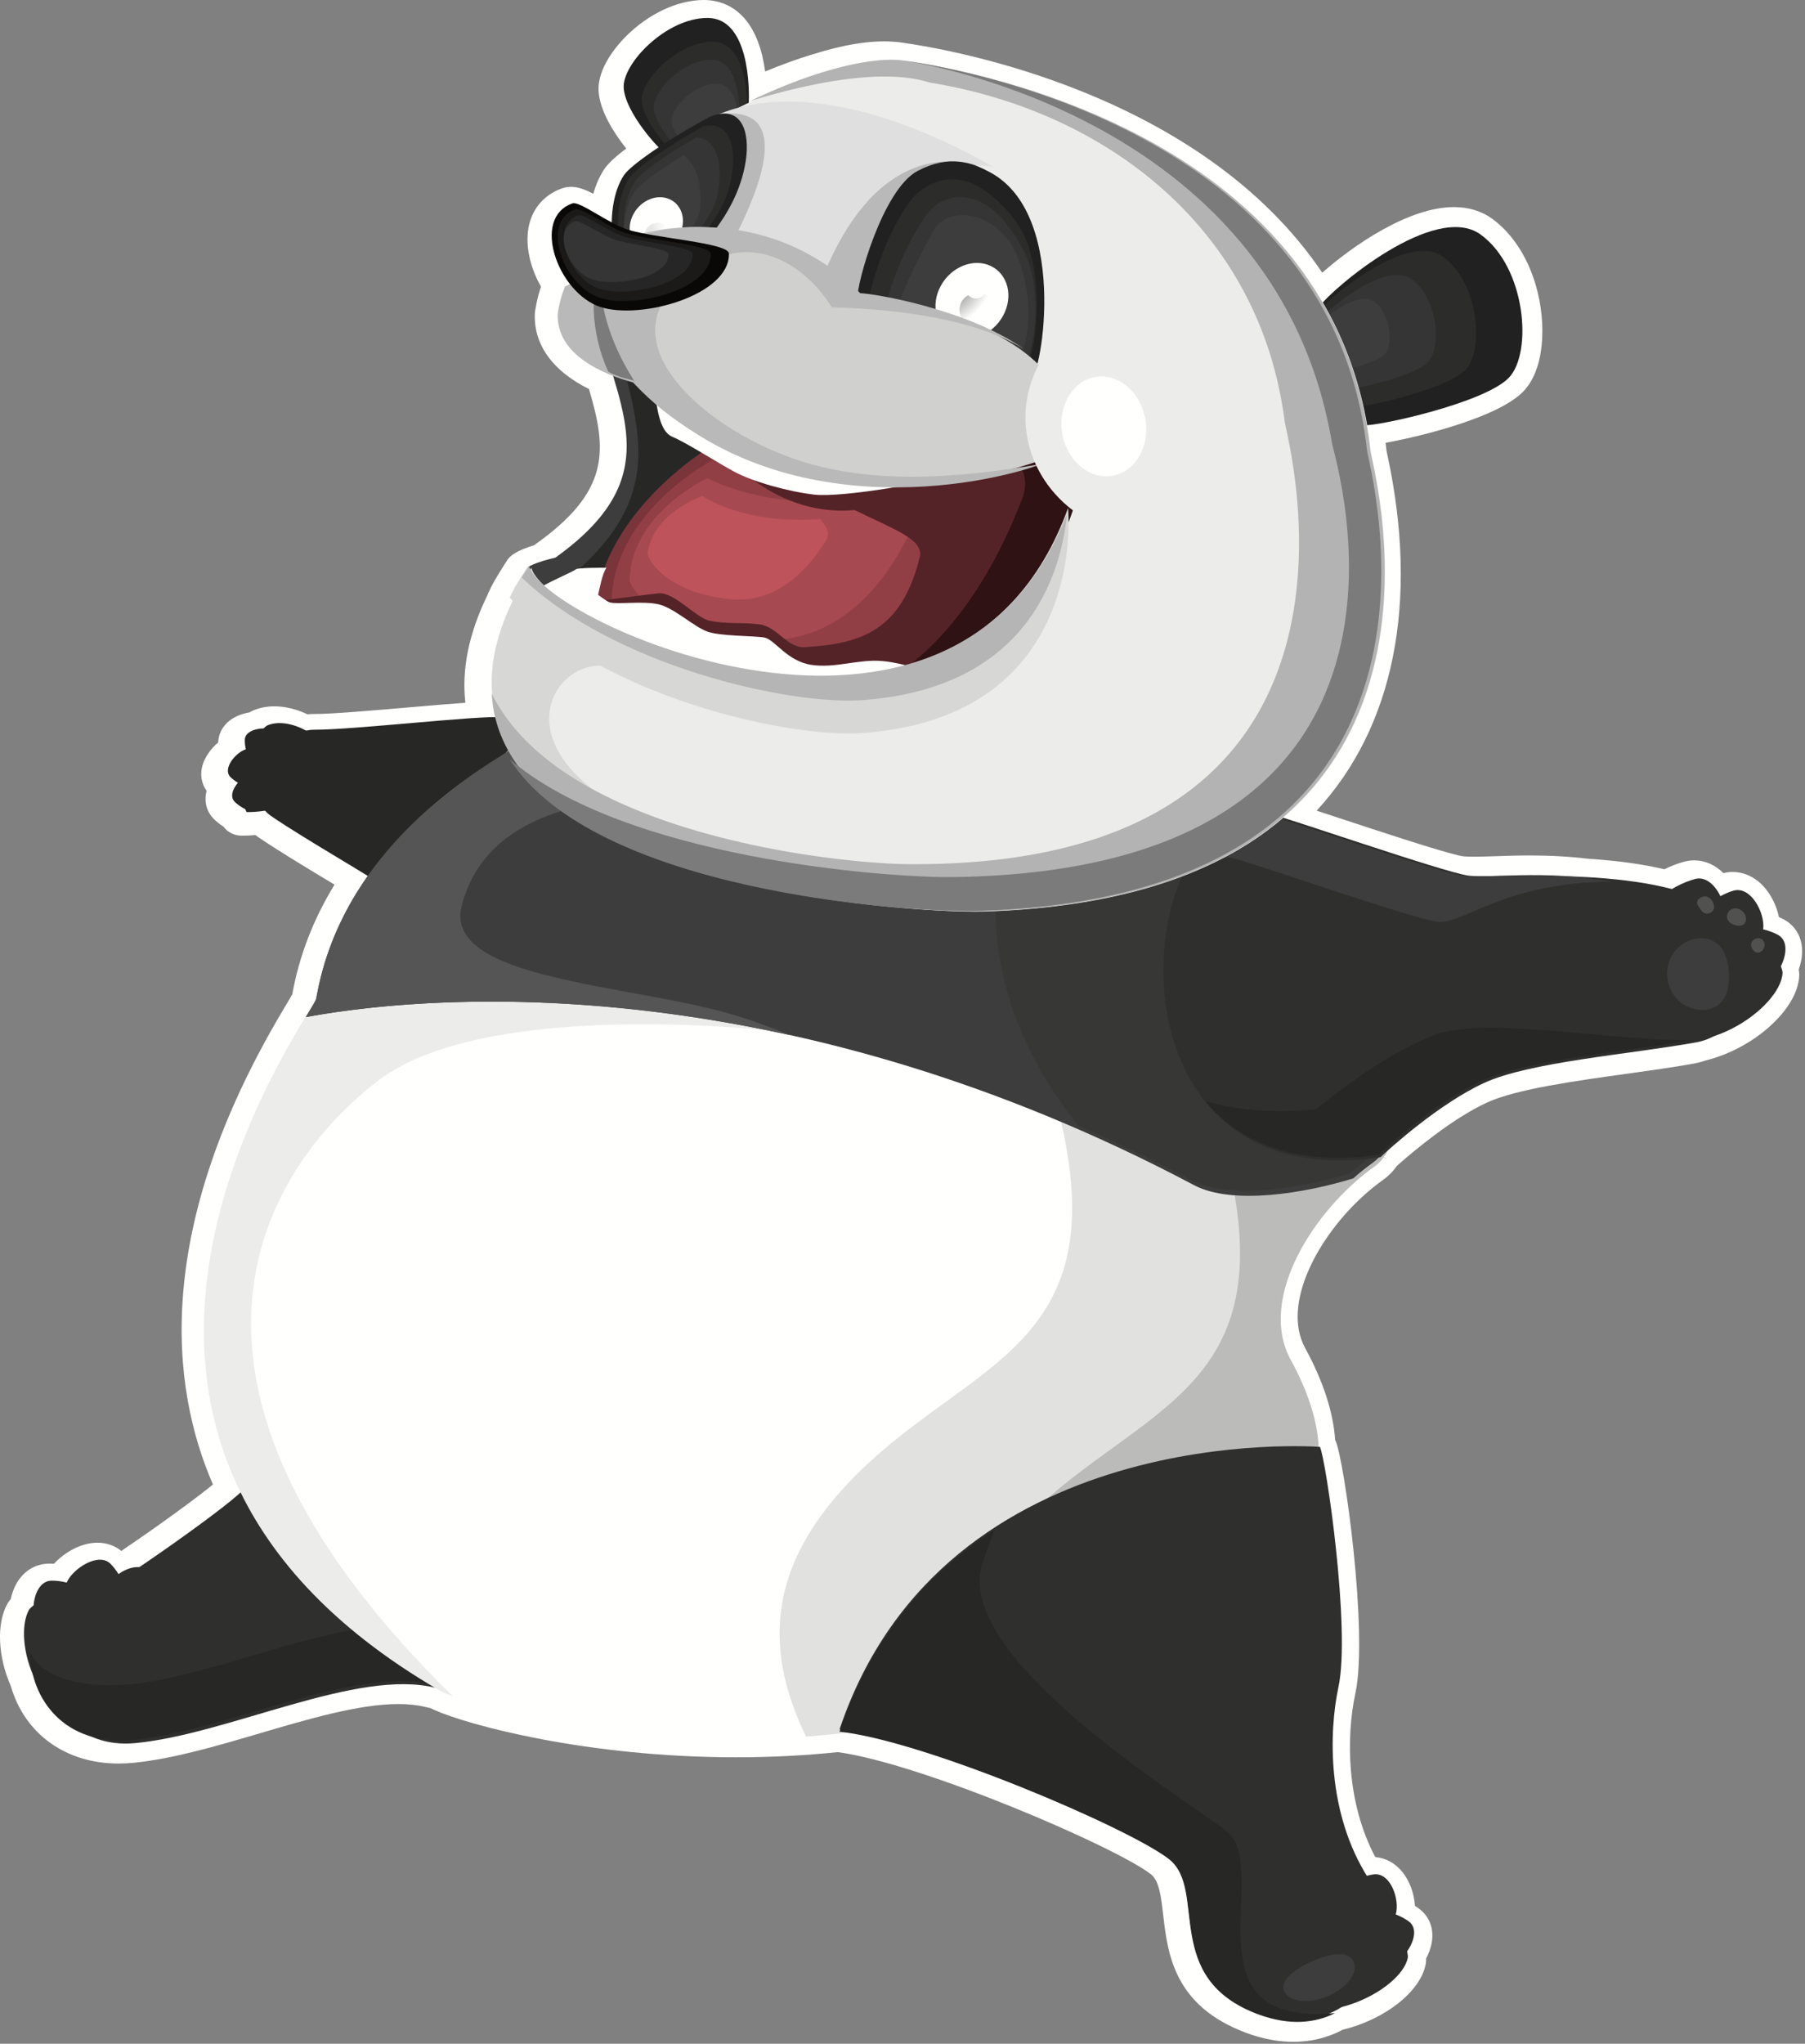 <?xml version="1.0" encoding="UTF-8"?>
<svg width="91px" height="103px" viewBox="0 0 91 103" version="1.1" xmlns="http://www.w3.org/2000/svg" xmlns:xlink="http://www.w3.org/1999/xlink">
    <rect x="0" y="0" width="91" height="103" fill="#808080" stroke="none"/>
    <!-- Generator: Sketch 46.1 (44463) - http://www.bohemiancoding.com/sketch -->
    <title>logo-detail</title>
    <desc>Created with Sketch.</desc>
    <defs>
        <path d="M0.795,1.383 C1.032,1.383 1.262,1.253 1.378,1.027 C1.427,0.931 1.45,0.829 1.45,0.728 L1.45,1.383 L0.795,1.383 Z M0.795,1.383 C0.696,1.383 0.596,1.361 0.502,1.313 C0.278,1.198 0.15,0.972 0.15,0.736 L0.15,1.383 L0.795,1.383 Z M0.15,0.736 C0.15,0.635 0.173,0.533 0.222,0.437 C0.339,0.211 0.568,0.081 0.805,0.081 L1.45,0.081 L1.45,0.728 C1.45,0.728 1.45,0.728 1.45,0.728 L0.15,0.736 Z" id="path-1"></path>
        <radialGradient cx="-49.977%" cy="-49.977%" fx="-49.977%" fy="-49.977%" r="148.858%" gradientTransform="translate(-0.5,-0.5),scale(1,0.999),translate(0.5,0.5)" id="radialGradient-3">
            <stop stop-color="#1A1919" offset="0%"></stop>
            <stop stop-color="#FFFFFE" offset="100%"></stop>
        </radialGradient>
        <radialGradient cx="-49.979%" cy="-49.984%" fx="-49.979%" fy="-49.984%" r="148.843%" gradientTransform="translate(-0.5,-0.5),scale(0.943,1),translate(0.5,0.5)" id="radialGradient-4">
            <stop stop-color="#1A1919" offset="0%"></stop>
            <stop stop-color="#FFFFFE" offset="100%"></stop>
        </radialGradient>
    </defs>
    <g id="Page-1" stroke="none" stroke-width="1" fill="none" fill-rule="evenodd">
        <g id="logo-detail">
            <path d="M89.933,46.337 C89.854,46.294 89.771,46.253 89.684,46.214 C89.568,45.648 89.286,45.074 88.893,44.653 C88.346,44.068 87.605,43.823 86.889,44.004 C86.473,43.59 85.96,43.359 85.415,43.359 C85.25,43.359 85.085,43.381 84.924,43.423 C84.594,43.51 84.255,43.639 83.911,43.809 C82.82,43.55 81.56,43.376 80.078,43.28 C79.147,43.168 78.179,43.113 77.123,43.113 C76.47,43.113 75.882,43.133 75.362,43.151 C74.607,43.177 74.016,43.189 73.722,43.149 C73.583,43.129 73.018,43.008 70.781,42.294 C69.679,41.942 68.444,41.535 67.355,41.176 C67.016,41.064 66.689,40.957 66.379,40.855 C70.27,36.647 71.541,30.375 69.957,22.978 C69.929,22.847 69.908,22.753 69.902,22.718 C69.887,22.585 69.871,22.45 69.854,22.315 C71.865,21.953 75.621,20.978 76.813,19.713 C77.869,18.592 77.797,16.649 77.717,15.865 C77.507,13.807 76.575,11.996 75.224,11.02 C74.688,10.633 74.039,10.437 73.296,10.437 C71.024,10.437 68.233,12.357 66.662,13.743 C60.55,4.684 48.002,2.5 45.46,2.145 L45.386,2.135 C45.384,2.134 45.381,2.134 45.378,2.133 C45.336,2.128 45.21,2.11 45.017,2.1 C43.922,2.023 42.56,2.239 40.978,2.736 C40.214,2.966 39.41,3.256 38.576,3.602 C38.442,2.61 38.116,1.473 37.361,0.745 C36.856,0.259 36.212,0.002 35.49,0 C34.172,0 32.701,0.686 31.554,1.835 C31.113,2.278 30.097,3.434 30.181,4.623 C30.248,5.58 30.925,6.674 31.571,7.485 C31.227,7.745 30.905,8.012 30.688,8.248 C30.682,8.253 30.671,8.266 30.666,8.272 C30.594,8.351 30.536,8.422 30.487,8.493 C30.429,8.577 30.376,8.664 30.326,8.751 C30.298,8.8 30.273,8.849 30.238,8.917 L30.201,8.99 C30.168,9.059 30.137,9.128 30.106,9.203 C30.039,9.364 29.983,9.521 29.943,9.66 C29.932,9.696 29.922,9.733 29.912,9.768 C29.502,9.552 29.15,9.416 28.789,9.416 C28.634,9.416 28.484,9.441 28.344,9.49 C27.576,9.758 27.011,10.315 26.753,11.058 C26.418,12.024 26.624,13.308 27.274,14.446 C27.188,14.702 27.115,14.968 27.056,15.247 L27.048,15.284 C27.021,15.414 26.997,15.546 26.976,15.683 C26.971,15.714 26.968,15.746 26.966,15.778 C26.888,17.35 27.853,18.697 29.693,19.605 C30.599,22.658 30.804,24.764 26.918,27.481 C26.579,27.586 26.181,27.733 25.901,27.917 C25.856,27.945 25.813,27.975 25.773,28.009 C25.673,28.091 25.591,28.189 25.531,28.296 C24.938,29.222 24.806,29.474 24.612,29.898 C24.596,29.932 24.583,29.966 24.572,30.001 L24.455,30.246 C24.431,30.299 24.406,30.351 24.382,30.405 L24.312,30.566 C24.285,30.628 24.258,30.69 24.23,30.756 L24.166,30.915 C24.141,30.977 24.117,31.039 24.093,31.1 L24.033,31.262 C24.011,31.323 23.988,31.385 23.967,31.445 L23.915,31.602 C23.894,31.663 23.874,31.725 23.856,31.785 C23.839,31.837 23.824,31.888 23.808,31.943 C23.79,32.003 23.772,32.063 23.756,32.123 C23.741,32.176 23.727,32.228 23.715,32.274 C23.699,32.336 23.684,32.397 23.669,32.456 C23.657,32.507 23.646,32.557 23.634,32.61 C23.62,32.67 23.607,32.73 23.594,32.792 L23.566,32.936 C23.555,32.998 23.543,33.059 23.532,33.126 L23.511,33.261 C23.501,33.323 23.493,33.385 23.485,33.447 L23.467,33.584 C23.46,33.646 23.454,33.707 23.448,33.77 L23.437,33.904 C23.432,33.968 23.428,34.031 23.425,34.09 C23.422,34.133 23.42,34.177 23.419,34.215 C23.416,34.281 23.415,34.347 23.414,34.408 C23.413,34.449 23.412,34.489 23.412,34.528 C23.412,34.597 23.414,34.665 23.416,34.743 L23.418,34.835 C23.421,34.906 23.425,34.976 23.43,35.05 L23.436,35.139 C23.442,35.214 23.449,35.289 23.459,35.377 L23.463,35.417 C22.649,35.474 21.647,35.561 20.608,35.651 C18.805,35.806 16.761,35.983 15.864,35.983 L15.804,35.983 C15.704,35.983 15.602,35.988 15.499,35.999 C14.546,35.546 13.543,35.469 12.76,35.808 C12.695,35.836 12.636,35.868 12.584,35.901 C11.665,36.053 11.046,36.617 11.002,37.385 C11.002,37.395 11.001,37.406 11.001,37.416 C10.613,37.743 10.308,38.183 10.196,38.618 C10.082,39.065 10.162,39.503 10.417,39.854 C10.279,40.382 10.402,40.901 10.792,41.286 C10.931,41.423 11.094,41.551 11.274,41.666 C11.453,41.915 11.743,42.079 12.066,42.109 C12.089,42.111 12.156,42.116 12.263,42.116 C12.368,42.116 12.585,42.112 12.873,42.084 C12.915,42.117 12.959,42.149 13.004,42.179 C13.939,42.82 15.333,43.66 16.562,44.401 C16.665,44.463 16.767,44.524 16.866,44.584 C15.798,46.323 15.083,48.177 14.736,50.11 C14.672,50.227 14.536,50.454 14.414,50.658 L14.32,50.815 C14.318,50.818 14.314,50.826 14.31,50.833 C7.678,61.934 8.601,69.913 10.737,74.815 C9.911,75.49 8.095,76.822 6.116,78.163 C5.789,77.895 5.369,77.748 4.916,77.748 C4.097,77.748 3.265,78.222 2.722,78.809 C2.647,78.805 2.572,78.802 2.5,78.802 C2.496,78.802 2.477,78.802 2.474,78.802 C1.507,78.811 0.767,79.512 0.545,80.584 C0.484,80.653 0.422,80.735 0.369,80.832 C-0.183,81.834 -0.11,83.491 0.547,84.977 C1.243,87.385 3.314,88.878 5.971,88.878 C6.219,88.878 6.475,88.865 6.732,88.84 C8.711,88.646 10.945,87.988 13.105,87.352 C15.565,86.628 18.108,85.879 20.088,85.879 C20.596,85.879 21.054,85.929 21.448,86.028 C21.529,86.048 21.603,86.064 21.676,86.077 L21.691,86.08 C21.739,86.104 21.792,86.129 21.845,86.153 C21.852,86.156 21.878,86.168 21.885,86.172 C23.624,86.952 29.635,88.563 37.114,88.563 C38.851,88.563 40.574,88.475 42.24,88.302 C46.545,88.892 56.289,93.099 58.026,94.46 C58.444,94.788 58.537,95.592 58.645,96.523 C58.87,98.46 59.178,101.112 62.865,102.464 C63.012,102.518 63.164,102.568 63.344,102.621 L63.445,102.651 C63.6,102.694 63.752,102.731 63.895,102.762 L63.996,102.782 C64.129,102.807 64.26,102.829 64.399,102.848 C64.426,102.852 64.454,102.856 64.473,102.858 C64.604,102.874 64.74,102.886 64.897,102.894 L65.031,102.9 C65.095,102.901 65.16,102.902 65.224,102.902 C65.291,102.902 65.357,102.901 65.423,102.899 C65.459,102.898 65.494,102.895 65.53,102.892 L65.558,102.891 C65.653,102.884 65.746,102.876 65.842,102.865 L65.871,102.862 C65.913,102.858 65.954,102.853 65.996,102.847 C66.11,102.831 66.221,102.81 66.332,102.787 C66.393,102.774 66.454,102.76 66.516,102.745 C66.585,102.728 66.652,102.709 66.721,102.689 C66.82,102.66 66.917,102.629 67.011,102.595 C67.064,102.576 67.117,102.556 67.165,102.537 C67.234,102.51 67.302,102.482 67.375,102.45 L67.415,102.431 C67.506,102.39 67.597,102.345 67.687,102.296 C69.821,101.777 71.606,100.379 71.876,98.997 C71.897,98.89 71.901,98.79 71.898,98.701 C72.421,97.724 72.292,96.745 71.532,96.183 C71.47,96.137 71.404,96.092 71.335,96.049 C71.299,95.439 71.073,94.802 70.701,94.342 C70.341,93.897 69.86,93.635 69.335,93.592 C67.889,90.864 67.853,87.581 68.335,85.32 C68.988,82.256 67.765,73.536 67.332,72.612 C67.326,72.597 67.318,72.582 67.311,72.568 C67.221,71.181 66.705,69.593 65.802,67.942 C64.592,65.729 66.451,62.299 68.815,60.194 C68.962,60.063 69.114,59.935 69.267,59.812 C69.27,59.81 69.272,59.807 69.275,59.805 C69.43,59.682 69.581,59.567 69.727,59.464 C69.798,59.414 69.866,59.359 69.937,59.299 C69.939,59.296 69.958,59.28 69.961,59.277 C69.981,59.26 70,59.242 70.011,59.231 C70.049,59.196 70.086,59.16 70.123,59.123 C70.127,59.118 70.144,59.101 70.149,59.096 C70.15,59.095 70.164,59.08 70.165,59.079 C70.17,59.074 70.175,59.068 70.179,59.063 L70.213,59.025 C70.241,58.994 70.268,58.962 70.299,58.924 C70.319,58.901 70.337,58.877 70.359,58.85 C70.365,58.841 70.384,58.817 70.39,58.809 C70.405,58.79 70.419,58.77 70.433,58.75 C71.277,58.001 73.222,56.369 74.972,55.563 C76.426,54.893 79.367,54.483 81.962,54.122 C83.182,53.952 84.335,53.792 85.376,53.605 C85.581,53.569 85.782,53.516 85.991,53.445 C88.441,52.837 90.637,50.854 90.708,49.179 C90.713,49.062 90.701,48.955 90.682,48.862 C91.072,47.791 90.794,46.806 89.933,46.337 Z M69.533,58.179 L69.872,58.371 L69.91,58.408 L69.533,58.179 L69.533,58.179 Z" id="Fill-1707" fill="#FFFFFE"></path>
            <path d="M82.629,51.931 C85.599,53.771 89.793,50.794 89.868,49.03 C89.872,48.926 89.818,48.814 89.783,48.696 C90.081,48.102 90.15,47.394 89.635,47.113 C89.42,46.996 89.16,46.901 88.89,46.835 C89.002,46.042 88.283,44.642 87.402,44.885 C87.185,44.946 86.956,45.044 86.736,45.166 C86.469,44.606 85.997,44.157 85.462,44.298 C82.965,44.954 79.363,48.962 82.629,51.931" id="Fill-1708" fill="#2F2F2E"></path>
            <path d="M5.21,86.83 C1.842,87.042 0.638,82.626 1.457,81.139 C1.505,81.051 1.606,80.983 1.695,80.9 C1.745,80.279 2.043,79.665 2.608,79.66 C2.843,79.658 3.105,79.693 3.361,79.758 C3.665,79.054 4.957,78.216 5.563,78.804 C5.712,78.95 5.852,79.132 5.972,79.328 C6.471,78.984 7.086,78.821 7.457,79.173 C9.188,80.813 9.388,85.818 5.21,86.83" id="Fill-1709" fill="#2F2F2E"></path>
            <path d="M63.761,100.484 C66.288,102.585 70.652,100.314 70.974,98.668 C70.992,98.57 70.957,98.458 70.941,98.342 C71.305,97.822 71.471,97.165 71.028,96.837 C70.842,96.7 70.611,96.578 70.367,96.482 C70.585,95.751 70.11,94.347 69.248,94.465 C69.034,94.494 68.805,94.558 68.582,94.645 C68.41,94.086 68.031,93.604 67.508,93.67 C65.07,93.974 61.115,97.287 63.761,100.484" id="Fill-1710" fill="#2F2F2E"></path>
            <path d="M12.314,74.991 C12.134,75.485 5.927,79.852 4.183,80.79 C1.079,82.459 2.133,88.307 6.853,87.845 C11.573,87.382 18.015,84.073 21.963,85.062 C25.91,86.051 12.314,74.991 12.314,74.991" id="Fill-1711" fill="#2F2F2E"></path>
            <path d="M20.286,81.922 C16.331,81.81 10.773,84.47 6.574,84.882 C4.443,85.09 2.102,84.659 1.512,83.26 C1.537,85.61 3.242,88.028 6.728,87.686 C11.449,87.224 17.89,83.914 21.838,84.903 C23.381,85.29 22.244,83.836 20.286,81.922" id="Fill-1712" fill="#272726"></path>
            <path d="M37.743,5.31 C37.802,4.464 37.766,0.908 35.675,0.904 C33.584,0.899 31.358,3.215 31.444,4.44 C31.53,5.666 33.204,7.55 33.668,7.832 C34.133,8.114 37.743,5.31 37.743,5.31" id="Fill-1713" fill="#222121"></path>
            <path d="M37.668,5.592 C37.685,4.79 37.58,2.112 35.926,2.108 C34.159,2.105 32.278,4.061 32.351,5.096 C32.419,6.065 33.681,7.528 34.107,7.846 C34.675,7.888 37.44,5.761 37.668,5.592" id="Fill-1714" fill="#2C2C2B"></path>
            <path d="M37.29,5.572 C37.265,4.814 37.09,3.014 35.873,3.012 C34.431,3.009 32.895,4.605 32.955,5.451 C33.005,6.162 33.856,7.205 34.244,7.559 C34.915,7.362 36.835,5.91 37.29,5.572" id="Fill-1715" fill="#343534"></path>
            <path d="M37.214,5.854 C37.148,5.141 36.903,4.218 36.124,4.216 C35.006,4.214 33.816,5.452 33.862,6.106 C33.894,6.561 34.333,7.183 34.683,7.573 C35.457,7.137 36.532,6.361 37.214,5.854" id="Fill-1716" fill="#3C3D3C"></path>
            <path d="M66.512,15.458 C67.208,14.487 72.354,10.166 74.641,11.816 C76.928,13.468 77.275,17.757 76.079,19.027 C74.883,20.297 69.453,21.497 68.692,21.437 C67.931,21.377 66.512,15.458 66.512,15.458" id="Fill-1717" fill="#222121"></path>
            <path d="M72.752,12.94 C74.558,14.244 74.833,17.632 73.888,18.635 C72.979,19.599 68.955,20.512 68.213,20.517 C67.602,20.144 66.565,15.852 66.512,15.645 C67.208,14.81 71.024,11.693 72.752,12.94" id="Fill-1718" fill="#2C2C2B"></path>
            <path d="M71.165,14.065 C72.491,15.022 72.692,17.508 71.998,18.245 C71.378,18.903 68.759,19.528 68.036,19.599 C67.576,18.912 66.92,16.248 66.814,15.833 C67.509,15.133 69.996,13.221 71.165,14.065" id="Fill-1719" fill="#343534"></path>
            <path d="M69.276,15.196 C68.666,14.756 67.509,15.464 66.814,16.027 C66.972,16.65 67.247,17.687 67.558,18.688 C68.261,18.551 69.475,18.213 69.807,17.861 C70.249,17.391 70.121,15.806 69.276,15.196" id="Fill-1720" fill="#3C3D3C"></path>
            <path d="M25.228,36.153 C24.291,36.036 17.752,36.788 15.848,36.776 C13.944,36.763 11.912,39.924 13.675,41.131 C15.439,42.338 19.012,44.356 19.536,44.799 C20.059,45.242 25.75,38.754 25.829,37.998 C25.907,37.243 25.228,36.153 25.228,36.153" id="Fill-1721" fill="#272726"></path>
            <path d="M16.83,38.295 C16.828,38.295 16.824,38.295 16.822,38.295 C16.465,37.168 14.602,36.073 13.475,36.561 C13.409,36.59 13.355,36.654 13.291,36.709 C12.83,36.722 12.365,36.898 12.344,37.266 C12.336,37.419 12.354,37.591 12.394,37.759 C11.864,37.936 11.203,38.753 11.62,39.165 C11.723,39.267 11.854,39.364 11.996,39.448 C11.726,39.763 11.583,40.162 11.835,40.412 C11.975,40.549 12.163,40.678 12.363,40.778 C12.387,40.826 12.405,40.875 12.431,40.925 C12.559,40.937 15.952,40.987 16.83,38.295" id="Fill-1722" fill="#272726"></path>
            <path d="M31.644,35.284 C31.641,35.284 31.638,35.284 31.636,35.284 C31.279,34.156 29.416,33.061 28.29,33.549 C28.223,33.578 28.169,33.642 28.105,33.697 C27.644,33.711 27.179,33.886 27.158,34.254 C27.15,34.408 27.169,34.58 27.208,34.748 C26.678,34.924 26.017,35.741 26.434,36.154 C26.537,36.255 26.668,36.353 26.81,36.437 C26.54,36.752 26.397,37.151 26.649,37.4 C26.789,37.538 26.977,37.667 27.177,37.765 C27.2,37.815 27.218,37.864 27.245,37.913 C27.373,37.925 30.766,37.975 31.644,35.284" id="Fill-1723" fill="#272726"></path>
            <path d="M25.841,37.646 C24.898,38.354 17.134,45.969 15.841,50.33 C15.541,51.339 0.056,72.183 22.105,85.031 C24.76,86.578 51.517,93.186 65.688,75.022 C66.605,73.846 66.595,71.455 64.891,68.338 C63.186,65.22 66.092,60.733 69.126,58.582 C72.161,56.431 69.303,43.302 62.644,40.618 C44.131,51.678 25.841,37.646 25.841,37.646" id="Fill-1724" fill="#FFFFFE"></path>
            <path d="M69.032,58.753 C71.643,56.903 69.891,46.924 65.109,42.465 C60.558,45.965 57.229,50.943 53.492,56.531 C56.203,68.221 48.491,68.659 42.745,74.763 C38.884,78.865 38.405,82.923 40.637,87.518 C49.16,86.901 58.816,83.882 65.594,75.193 C66.511,74.018 66.5,71.627 64.796,68.509 C63.091,65.392 65.998,60.904 69.032,58.753" id="Fill-1725" fill="#E1E2E0"></path>
            <path d="M65.873,75.219 C66.79,74.043 66.78,71.652 65.075,68.535 C63.371,65.417 66.277,60.93 69.311,58.779 C70.985,57.593 70.863,53.063 69.3,48.789 C66.718,51.698 64.426,55.12 61.957,58.811 C64.668,70.502 56.956,70.939 51.21,77.043 C48.309,80.125 47.318,83.182 47.95,86.461 C54.418,84.894 60.915,81.574 65.873,75.219" id="Fill-1726" fill="#BBBCBA"></path>
            <path d="M38.798,51.939 C38.798,51.939 26.626,49.476 16.554,48.789 C16.241,49.382 15.994,49.946 15.841,50.464 C15.541,51.472 0.056,72.316 22.105,85.164 C22.263,85.257 22.509,85.367 22.831,85.489 C6.261,69.253 13.668,58.584 19.091,54.444 C24.513,50.303 38.798,51.939 38.798,51.939" id="Fill-1727" fill="#ECECEB"></path>
            <path d="M66.547,72.92 C66.849,73.568 68.102,82.097 67.479,85.019 C66.995,87.288 66.887,91.351 68.971,94.636 C71.055,97.921 68.435,103.235 63.469,101.414 C58.503,99.594 60.911,95.13 58.931,93.578 C56.951,92.025 46.658,87.626 42.326,87.156 C47.603,71.444 66.547,72.92 66.547,72.92" id="Fill-1728" fill="#2F2F2E"></path>
            <path d="M61.8,92.252 C59.328,90.387 48.024,83.449 49.525,78.787 C49.722,78.198 49.928,77.636 50.143,77.099 C46.876,79.224 43.952,82.431 42.326,87.272 C46.658,87.742 56.951,92.141 58.931,93.693 C60.911,95.246 58.503,99.709 63.469,101.53 C64.993,102.088 66.295,101.973 67.308,101.453 C59.539,102.176 64.235,94.089 61.8,92.252" id="Fill-1729" fill="#272726"></path>
            <path d="M15.419,51.258 C22.927,49.87 40.232,49.154 60.199,59.729 C62.129,60.752 65.816,60.132 68.227,59.386 C68.556,59.093 68.893,58.822 69.232,58.582 C72.266,56.431 69.408,43.302 62.749,40.618 C44.236,51.678 25.947,37.646 25.947,37.646 C25.004,38.354 17.327,42.232 15.946,50.33 C15.927,50.437 15.718,50.757 15.419,51.258" id="Fill-1730" fill="#3C3D3C"></path>
            <path d="M39.843,52.172 C38.9,51.797 37.933,51.423 36.923,51.126 C31.684,49.585 22.329,49.382 23.277,45.653 C23.957,42.978 26.125,41.055 30.427,40.393 C27.605,38.918 25.947,37.646 25.947,37.646 C25.004,38.354 17.327,42.232 15.946,50.33 C15.927,50.437 15.718,50.757 15.419,51.258 C20.2,50.374 28.958,49.768 39.843,52.172" id="Fill-1731" fill="#545554"></path>
            <path d="M62.597,40.357 C58.398,42.865 54.212,44.08 50.247,44.463 C49.853,48.726 51.387,53.051 54.37,56.724 C56.234,57.542 58.128,58.452 60.047,59.468 C61.977,60.491 65.663,59.871 68.075,59.125 C68.404,58.832 68.741,58.561 69.079,58.321 C72.114,56.17 69.256,43.041 62.597,40.357" id="Fill-1732" fill="#373736"></path>
            <path d="M62.49,41.261 C63.597,41.616 64.682,41.993 65.742,42.389 C64.873,41.499 63.896,40.791 62.819,40.357 C62.438,40.585 62.056,40.798 61.674,41.006 C61.946,41.089 62.218,41.174 62.49,41.261" id="Fill-1733" fill="#545554"></path>
            <path d="M63.955,40.995 C64.686,41.138 72.764,43.954 74.023,44.128 C75.281,44.302 83.241,43.545 86.637,45.781 C87.996,46.676 88.904,51.926 85.501,52.535 C82.098,53.143 77.114,53.522 74.821,54.578 C72.528,55.635 70.034,57.912 69.592,58.322 C54.956,60.475 57.077,39.986 63.955,40.995" id="Fill-1734" fill="#2F2F2E"></path>
            <path d="M72.257,52.179 C69.646,53.196 66.859,55.488 66.365,55.9 C64.205,56.115 62.349,55.949 60.767,55.503 C62.492,57.566 65.308,58.809 69.501,58.192 C69.944,57.783 72.437,55.505 74.731,54.449 C77.024,53.392 82.007,53.014 85.411,52.405 C81.593,52.537 74.869,51.161 72.257,52.179" id="Fill-1735" fill="#272726"></path>
            <path d="M62.071,43.228 C62.832,43.363 71.172,46.305 72.484,46.455 C73.796,46.604 75.868,44.425 81.295,44.441 C77.784,43.799 74.983,44.302 73.724,44.128 C72.466,43.955 64.387,41.137 63.656,40.995 C61.726,40.712 60.172,42.121 59.256,44.248 C60.082,43.493 61.035,43.1 62.071,43.228" id="Fill-1736" fill="#3C3D3C"></path>
            <path d="M30.456,17.468 C31.698,21.585 33.146,24.666 27.514,28.442 C27.399,28.918 31.165,36.028 40.507,35.474 C43.437,35.299 49.143,34.038 52.797,24.601 C53.486,22.824 51.686,22.11 51.502,21.603 C40.725,24.488 30.456,17.468 30.456,17.468" id="Fill-1737" fill="#3C3D3C"></path>
            <path d="M40.226,35.62 C43.156,35.446 48.862,34.184 52.516,24.747 C53.202,22.978 51.423,22.263 51.225,21.757 C50.9,21.841 50.575,21.916 50.252,21.982 C42.067,23.74 34.348,20.038 31.417,18.371 C32.453,22.491 33.312,25.706 27.815,29.814 C27.814,29.818 27.815,29.825 27.814,29.831 C29.188,31.974 33.069,36.044 40.226,35.62" id="Fill-1738" fill="#272726"></path>
            <path d="M26.605,28.595 C26.958,28.33 28.522,27.883 29.125,28.042 C29.728,28.201 28.657,30.594 28.237,30.582 C27.135,30.55 26.605,28.595 26.605,28.595" id="Fill-1739" fill="#3C3D3C"></path>
            <path d="M36.183,22.287 C35.588,22.612 29.594,26.271 29.945,31.963 C29.975,32.451 32.971,36.962 42.314,36.407 C45.244,36.233 50.949,34.971 54.604,25.535 C55.293,23.757 53.492,23.043 53.309,22.537 C42.531,25.422 36.183,22.287 36.183,22.287" id="Fill-1740" fill="#7A353B"></path>
            <path d="M35.923,23.19 C35.45,23.432 30.683,26.161 30.841,30.608 C30.854,30.99 33.107,34.571 40.431,34.333 C42.727,34.258 47.219,33.393 50.274,26.108 C50.85,24.735 49.455,24.141 49.322,23.742 C40.827,25.768 35.923,23.19 35.923,23.19" id="Fill-1741" fill="#913F45"></path>
            <path d="M35.67,24.094 C35.32,24.251 31.78,26.051 31.744,29.254 C31.741,29.529 33.25,32.181 38.555,32.259 C40.218,32.284 43.496,31.815 45.951,26.681 C46.413,25.714 45.424,25.239 45.342,24.947 C39.13,26.115 35.67,24.094 35.67,24.094" id="Fill-1742" fill="#A74950"></path>
            <path d="M35.421,24.997 C35.193,25.07 32.881,25.941 32.652,27.9 C32.632,28.068 33.396,29.79 36.683,30.185 C37.713,30.309 39.777,30.236 41.632,27.254 C41.981,26.692 41.399,26.336 41.367,26.153 C37.437,26.461 35.421,24.997 35.421,24.997" id="Fill-1743" fill="#BE535B"></path>
            <path d="M53.305,22.537 C42.527,25.422 36.179,22.287 36.179,22.287 C36.044,22.36 38.753,26.107 43.085,25.704 C45.088,26.684 46.457,27.154 46.392,27.98 C45.488,31.785 43.433,32.451 40.57,32.613 C39.667,32.664 39.208,31.581 38.272,31.463 C37.375,31.35 36.625,31.465 35.769,31.281 C35.071,31.132 34,29.825 33.187,29.903 C32.769,29.943 30.968,30.179 30.569,30.236 C29.637,30.368 30.444,31.651 29.93,31.6 C29.932,31.72 29.933,31.84 29.941,31.963 C29.97,32.451 32.967,36.962 42.31,36.407 C45.239,36.233 50.945,34.971 54.6,25.535 C55.288,23.757 53.487,23.043 53.305,22.537" id="Fill-1744" fill="#542327"></path>
            <path d="M53.306,22.588 C52.562,22.787 51.841,22.955 51.139,23.1 C51.56,23.571 51.893,24.212 51.528,25.152 C47.874,34.589 42.168,35.851 39.238,36.025 C38.169,36.088 37.187,36.082 36.279,36.027 C37.905,36.404 39.894,36.601 42.311,36.458 C45.241,36.284 50.947,35.022 54.601,25.586 C55.29,23.808 53.489,23.094 53.306,22.588" id="Fill-1745" fill="#2F1213"></path>
            <path d="M27.819,30.419 C27.919,30.244 27.103,29.809 27.221,29.642 C27.339,29.475 28.907,28.809 29.035,28.691 C29.119,28.614 30.401,28.606 30.569,28.613 C30.346,28.973 30.248,29.596 30.153,29.976 C30.392,30.155 30.605,30.313 30.742,30.357 C31.104,30.472 32.423,30.275 33.202,30.456 C33.981,30.636 34.962,31.571 35.642,31.823 C36.321,32.075 38.024,32.035 38.539,32.131 C39.055,32.227 39.683,33.324 40.902,33.507 C42.12,33.691 43.288,33.204 44.496,33.316 C45.703,33.427 47.588,34.065 47.794,34.51 C47.999,34.954 43.604,37.783 36.928,35.851 C30.253,33.92 27.819,30.419 27.819,30.419" id="Fill-1746" fill="#FFFFFE"></path>
            <path d="M32.953,19.576 C33.144,20.464 33.201,21.721 33.901,22.015 C34.602,22.308 36.089,23.267 37.008,23.767 C37.927,24.268 39.725,24.775 41.064,24.929 C42.403,25.082 47.155,24.331 48.874,23.643 C50.593,22.953 32.953,19.576 32.953,19.576" id="Fill-1747" fill="#FFFFFE"></path>
            <path d="M31.144,11.675 C31.144,11.675 30.915,10.086 31.692,8.958 C32.47,7.829 41.388,2.489 45.515,3.053 C49.641,3.618 67.387,7.112 69.115,22.735 C69.217,23.664 75.38,45.061 49.731,45.938 C44.367,46.121 17.297,43.47 26.793,28.672 C27.453,31.5 48.988,41.659 54.197,25.396 C53.61,24.588 53.507,23.66 53.358,23.061 C53.209,22.462 39.789,27.462 32.141,19.226 C30.671,18.825 28.24,17.839 28.344,15.737 C28.808,12.649 31.144,11.675 31.144,11.675" id="Fill-1748" fill="#ECECEB"></path>
            <path d="M30.337,40.124 C25.281,36.599 28.607,32.774 30.915,33.697 L31.109,31.816 C28.648,30.655 26.97,29.369 26.793,28.611 C21.859,36.299 26.797,40.708 33.433,43.145 C33.553,42.446 32.601,41.703 30.337,40.124" id="Fill-1749" fill="#D7D8D6"></path>
            <path d="M50.134,8.451 C48.559,7.533 41.362,3.506 36.054,5.835 C35.338,6.149 39.254,6.068 35.39,11.443 C35.101,11.832 38.422,11.381 43.315,15.083 C43.179,15.66 44.808,9.569 47.143,8.802 C49.478,8.034 50.134,8.451 50.134,8.451" id="Fill-1750" fill="#DEDFDE"></path>
            <path d="M69.089,22.725 C67.361,7.101 49.616,3.607 45.489,3.043 C45.271,3.013 42.867,2.685 37.791,5.1 C44.398,3.083 46.565,4.112 46.939,4.173 C55.717,5.607 63.535,11.482 64.773,21.271 C64.877,22.096 70.971,43.78 45.725,43.55 C42.295,43.518 28.334,42.112 24.791,34.958 C25.305,44.482 45.214,46.08 49.706,45.927 C75.354,45.051 69.192,23.653 69.089,22.725" id="Fill-1751" fill="#B2B3B2"></path>
            <path d="M68.918,22.694 C67.189,7.07 49.444,3.576 45.317,3.012 C45.23,3 64.306,5.444 67.153,22.328 C67.302,23.214 73.86,43.792 48.156,44.201 C44.59,44.258 31.461,43.226 25.698,38.261 C29.943,44.896 45.589,46.031 49.534,45.896 C75.183,45.02 69.02,23.622 68.918,22.694" id="Fill-1752" fill="#7A7B7A"></path>
            <path d="M35.389,11.504 C35.267,11.669 35.796,11.684 36.818,11.927 C36.991,11.891 37.118,11.828 37.167,11.729 C40.056,5.92 37.758,5.591 36.418,5.75 C36.296,5.797 36.174,5.843 36.053,5.896 C35.338,6.21 39.254,6.129 35.389,11.504" id="Fill-1753" fill="#B8B9B8"></path>
            <path d="M49.542,8.516 C49.418,8.446 49.278,8.368 49.125,8.285 C47.718,7.938 44.048,7.628 41.484,13.951 C41.451,14.033 41.429,14.12 41.419,14.209 C41.954,14.541 42.515,14.922 43.099,15.364 C42.963,15.94 44.592,9.85 46.927,9.082 C48.356,8.612 49.154,8.587 49.56,8.637 L49.542,8.516" id="Fill-1754" fill="#B8B9B8"></path>
            <path d="M31.916,19.275 C39.564,27.511 52.984,22.511 53.133,23.11 C55.501,17.143 44.414,15.059 43.111,15.009 C40.919,12.424 36.332,12.654 36.332,12.654 C36.332,12.654 31.398,12.87 28.479,14.448 C28.323,14.843 28.195,15.284 28.12,15.786 C28.015,17.888 30.447,18.874 31.916,19.275" id="Fill-1755" fill="#B8B9B8"></path>
            <path d="M35.007,12.765 C35.491,12.278 37.214,10.58 37.596,8.119 C37.823,6.655 37.399,5.232 35.784,5.886 C33.534,7.1 31.799,8.334 31.471,8.809 C30.88,9.667 30.814,10.989 30.843,11.478 C33.05,12.198 34.725,13.051 35.007,12.765" id="Fill-1756" fill="#222121"></path>
            <path d="M35.438,6.377 C33.51,7.45 32.049,8.5 31.755,8.926 C31.164,9.785 31.117,11.04 31.146,11.529 C32.894,12.099 34.133,12.571 34.68,12.606 C34.712,12.598 34.738,12.585 34.757,12.566 C35.143,12.177 36.277,11.031 36.72,9.591 C36.823,9.255 36.896,8.896 36.937,8.522 C37.075,7.273 36.704,6.054 35.438,6.377" id="Fill-1757" fill="#2C2C2B"></path>
            <path d="M35.092,6.927 C33.487,7.858 32.3,8.725 32.04,9.102 C31.448,9.96 31.42,11.149 31.45,11.638 C32.91,12.115 33.806,12.281 34.444,12.459 C34.47,12.451 34.491,12.44 34.506,12.425 C34.88,12.047 35.898,10.977 36.155,9.897 C36.224,9.607 36.263,9.299 36.277,8.984 C36.328,7.95 36.009,6.935 35.092,6.927" id="Fill-1758" fill="#343534"></path>
            <path d="M34.443,7.83 C33.161,8.621 32.248,9.304 32.022,9.631 C31.43,10.489 31.421,11.612 31.451,12.101 C32.625,12.485 33.178,12.345 33.906,12.665 C33.925,12.658 33.942,12.65 33.953,12.638 C34.316,12.272 35.201,11.274 35.288,10.556 C35.414,9.534 35.191,8.275 34.443,7.83" id="Fill-1759" fill="#3C3D3C"></path>
            <path d="M34.235,11.884 C33.85,12.59 33.024,12.917 32.389,12.612 C31.756,12.308 31.554,11.488 31.94,10.781 C32.326,10.074 33.152,9.748 33.786,10.053 C34.42,10.357 34.621,11.177 34.235,11.884" id="Fill-1760" fill="#FFFFFE"></path>
            <g id="Group-1763" stroke-width="1" transform="translate(32.349, 11.143)">
                <mask id="mask-2" fill="white">
                    <use xlink:href="#path-1"></use>
                </mask>
                <g id="Clip-1762"></g>
                <path d="M1.378,1.027 C1.213,1.347 0.821,1.476 0.502,1.313 C0.182,1.15 0.058,0.758 0.222,0.437 C0.387,0.116 0.779,-0.011 1.099,0.151 C1.417,0.314 1.542,0.706 1.378,1.027" id="Fill-1761" fill="url(#radialGradient-3)" mask="url(#mask-2)"></path>
            </g>
            <path d="M33.649,11.024 C33.564,11.181 33.347,11.237 33.164,11.149 C32.981,11.061 32.903,10.863 32.988,10.707 C33.073,10.551 33.29,10.495 33.474,10.583 C33.656,10.67 33.735,10.868 33.649,11.024" id="Fill-1764" fill="#FFFFFE"></path>
            <path d="M33.539,20.342 L31.626,13.251 C31.228,13.348 30.828,13.457 30.436,13.582 C29.7,14.28 29.758,16.773 30.668,18.733 C31.173,19.01 31.586,19.081 31.977,19.188 C32.453,19.701 32.952,20.162 33.469,20.577 C33.518,20.444 33.539,20.342 33.539,20.342" id="Fill-1766" fill="#7A7B7A"></path>
            <path d="M49.909,8.68 C49.025,8.208 47.895,7.759 46.262,8.614 C45.382,9.074 44.609,10.509 44.064,11.911 C43.52,13.313 43.202,14.683 43.235,15.014 C43.267,15.346 44.708,15.463 46.51,15.925 C48.312,16.388 50.474,17.196 51.95,18.908 C52.15,19.316 52.684,17.318 52.647,14.938 C52.628,13.748 52.466,12.463 52.047,11.336 C51.629,10.208 50.954,9.239 49.909,8.68" id="Fill-1767" fill="#222121"></path>
            <path d="M46.421,9.597 C45.814,10.046 45.11,11.256 44.612,12.47 C44.127,13.659 43.811,14.814 43.839,15.105 C43.85,15.214 44.019,15.313 44.307,15.417 C44.953,15.584 45.939,15.767 47.035,16.08 C48.501,16.498 50.198,17.159 51.454,18.438 C51.499,18.48 51.544,18.522 51.588,18.565 C51.746,18.887 52.125,17.8 52.24,16.24 C52.26,15.965 52.271,15.674 52.272,15.375 C52.273,14.417 52.165,13.366 51.85,12.406 C51.55,11.491 50.98,10.754 50.291,10.125 C49.672,9.56 48.989,9.084 48.123,9.038 C47.529,9.007 46.945,9.209 46.421,9.597" id="Fill-1768" fill="#2C2C2B"></path>
            <path d="M46.882,10.613 C46.52,11 45.914,12.035 45.463,13.062 C45.036,14.038 44.721,14.978 44.746,15.228 C44.756,15.332 44.917,15.441 45.193,15.563 C45.907,15.732 46.853,15.94 47.862,16.266 C49.053,16.65 50.368,17.208 51.409,18.167 C51.449,18.196 51.49,18.225 51.53,18.255 C51.676,18.551 52.023,17.762 52.155,16.52 C52.177,16.307 52.193,16.081 52.2,15.845 C52.22,15.117 52.164,14.302 51.955,13.51 C51.77,12.808 51.387,12.19 50.976,11.603 C50.355,10.715 49.636,10.103 48.769,9.967 C48.034,9.85 47.36,10.102 46.882,10.613" id="Fill-1769" fill="#343534"></path>
            <path d="M51.359,13.1 C50.887,11.831 49.986,11.13 49.114,10.914 C48.241,10.699 47.398,10.971 47.041,11.648 C46.739,12.222 45.306,14.931 45.35,15.371 C45.36,15.47 45.512,15.589 45.775,15.729 C46.559,15.9 47.467,16.127 48.387,16.471 C49.306,16.816 50.236,17.277 51.062,17.916 C51.098,17.933 51.133,17.948 51.168,17.965 C51.303,18.236 51.619,17.743 51.768,16.821 C51.916,15.898 51.897,14.547 51.359,13.1" id="Fill-1770" fill="#3C3D3C"></path>
            <path d="M50.571,15.912 C50.043,16.879 48.913,17.325 48.045,16.908 C47.178,16.492 46.903,15.371 47.431,14.404 C47.958,13.437 49.089,12.991 49.956,13.407 C50.823,13.824 51.098,14.946 50.571,15.912" id="Fill-1771" fill="#FFFFFE"></path>
            <path d="M50.062,15.983 C49.835,16.398 49.295,16.564 48.856,16.353 C48.417,16.143 48.245,15.635 48.472,15.219 C48.699,14.804 49.238,14.638 49.677,14.849 C50.117,15.06 50.288,15.567 50.062,15.983" id="Fill-1772" fill="url(#radialGradient-4)"></path>
            <path d="M49.626,14.816 C49.509,15.03 49.213,15.107 48.963,14.987 C48.713,14.866 48.605,14.596 48.721,14.382 C48.838,14.168 49.135,14.092 49.385,14.212 C49.635,14.332 49.743,14.602 49.626,14.816" id="Fill-1774" fill="#FFFFFE"></path>
            <path d="M43.233,15.058 C44.418,15.232 50.444,16.5 52.125,18.665 C53.3,20.178 46.365,20.471 46.245,20.398 C46.125,20.324 43.233,15.058 43.233,15.058" id="Fill-1776" fill="#ECECEB"></path>
            <path d="M43.158,14.776 C38.295,9.913 32.172,11.808 32.172,11.808 C32.172,11.808 30.37,11.92 30.233,13.498 C30.227,15.417 30.892,17.369 32.105,19.19 C39.776,27.215 51.848,23.713 53.18,22.877 C55.944,16.898 44.461,14.826 43.158,14.776" id="Fill-1777" fill="#D0D1CF"></path>
            <path d="M39.873,23.068 C34.611,21.181 29.439,15.96 36.384,12.95 C36.141,13.195 30.273,13.237 30.233,13.704 C30.227,15.623 30.892,17.575 32.105,19.396 C39.06,26.672 49.633,24.472 52.539,23.375 C47.99,24.161 43.66,24.426 39.873,23.068" id="Fill-1778" fill="#B8B9B8"></path>
            <path d="M30.95,12.52 C30.95,12.52 33.556,11.947 36.792,12.807 C38.796,12.347 40.763,13.597 41.935,15.488 C42.744,15.519 48.417,15.59 51.634,17.595 C48.812,15.601 44.17,14.807 43.369,14.776 C38.507,9.913 32.384,11.808 32.384,11.808 C32.384,11.808 31.408,11.871 30.837,12.533 C30.906,12.524 30.95,12.52 30.95,12.52" id="Fill-1779" fill="#B8B9B8"></path>
            <path d="M36.749,12.776 C36.734,12.238 32.99,12.003 31.648,11.572 C30.657,11.255 29.225,10.122 28.86,10.25 C26.756,10.985 28.137,14.763 30.259,15.467 C32.286,16.14 36.808,14.878 36.749,12.776" id="Fill-1780" fill="#0A0807"></path>
            <path d="M35.832,12.787 C35.818,12.327 32.696,12.115 31.539,11.744 C30.686,11.471 29.325,10.441 29.012,10.549 C27.203,11.171 28.403,14.4 30.231,15.006 C31.976,15.585 35.889,14.581 35.832,12.787" id="Fill-1781" fill="#1B1A19"></path>
            <path d="M34.915,12.797 C34.901,12.415 32.401,12.227 31.431,11.916 C30.715,11.687 29.426,10.76 29.164,10.848 C27.651,11.358 28.668,14.037 30.202,14.545 C31.666,15.031 34.969,14.283 34.915,12.797" id="Fill-1782" fill="#262626"></path>
            <path d="M33.695,12.807 C33.683,12.504 31.804,12.339 31.02,12.088 C30.442,11.903 29.224,11.079 29.013,11.147 C27.796,11.545 28.631,13.674 29.871,14.084 C31.054,14.477 33.747,13.986 33.695,12.807" id="Fill-1783" fill="#343534"></path>
            <path d="M58.612,18.003 C58.981,16.988 59.614,16.128 60.414,15.464 C60.339,15.437 60.265,15.41 60.188,15.385 C56.829,14.309 53.181,15.978 52.041,19.112 C50.9,22.247 52.698,25.66 56.058,26.736 C58.329,27.463 60.731,26.935 62.402,25.548 C59.19,24.394 57.497,21.066 58.612,18.003" id="Fill-1784" fill="#ECECEB"></path>
            <path d="M57.763,21.244 C57.946,22.627 57.149,23.859 55.983,23.995 C54.816,24.131 53.721,23.12 53.538,21.737 C53.355,20.353 54.152,19.122 55.318,18.986 C56.485,18.849 57.58,19.861 57.763,21.244" id="Fill-1785" fill="#FFFFFE"></path>
            <path d="M26.588,28.578 C25.986,29.517 25.877,29.728 25.698,30.118 C30.09,35.004 39.614,37.227 43.516,36.939 C53.879,36.173 53.996,27.485 53.847,25.599 C48.298,40.993 27.239,31.371 26.588,28.578" id="Fill-1786" fill="#D7D8D6"></path>
            <path d="M43.495,35.284 C51.679,34.679 53.473,29.135 53.792,25.901 C48.043,40.774 27.319,31.288 26.673,28.518 C26.521,28.755 26.4,28.945 26.302,29.104 C30.917,33.541 39.769,35.559 43.495,35.284" id="Fill-1787" fill="#B4B5B4"></path>
            <path d="M87.167,49.08 C87.209,50.077 86.847,50.858 85.879,50.895 C84.91,50.932 84.091,50.153 84.048,49.156 C84.005,48.159 84.756,47.321 85.724,47.285 C86.693,47.248 87.124,48.083 87.167,49.08" id="Fill-1788" fill="#3C3D3C"></path>
            <path d="M66.162,98.84 C67.125,98.417 67.974,98.31 68.242,98.846 C68.51,99.382 67.947,100.16 66.983,100.583 C66.02,101.007 65.022,100.916 64.755,100.38 C64.487,99.844 65.199,99.264 66.162,98.84" id="Fill-1789" fill="#3C3D3C"></path>
            <path d="M85.88,45.185 C85.526,45.273 85.511,45.526 85.612,45.65 C85.714,45.775 85.858,46.188 86.248,45.991 C86.637,45.795 86.284,45.085 85.88,45.185" id="Fill-1790" fill="#51514F"></path>
            <path d="M87.497,45.778 C87.168,45.765 86.982,46.118 87.111,46.367 C87.242,46.615 87.767,46.783 87.96,46.524 C88.153,46.263 87.907,45.795 87.497,45.778" id="Fill-1791" fill="#51514F"></path>
            <path d="M88.7,47.287 C88.482,47.259 88.23,47.434 88.287,47.682 C88.344,47.93 88.606,48.151 88.842,47.906 C89.078,47.66 88.935,47.315 88.7,47.287" id="Fill-1792" fill="#51514F"></path>
        </g>
    </g>
</svg>